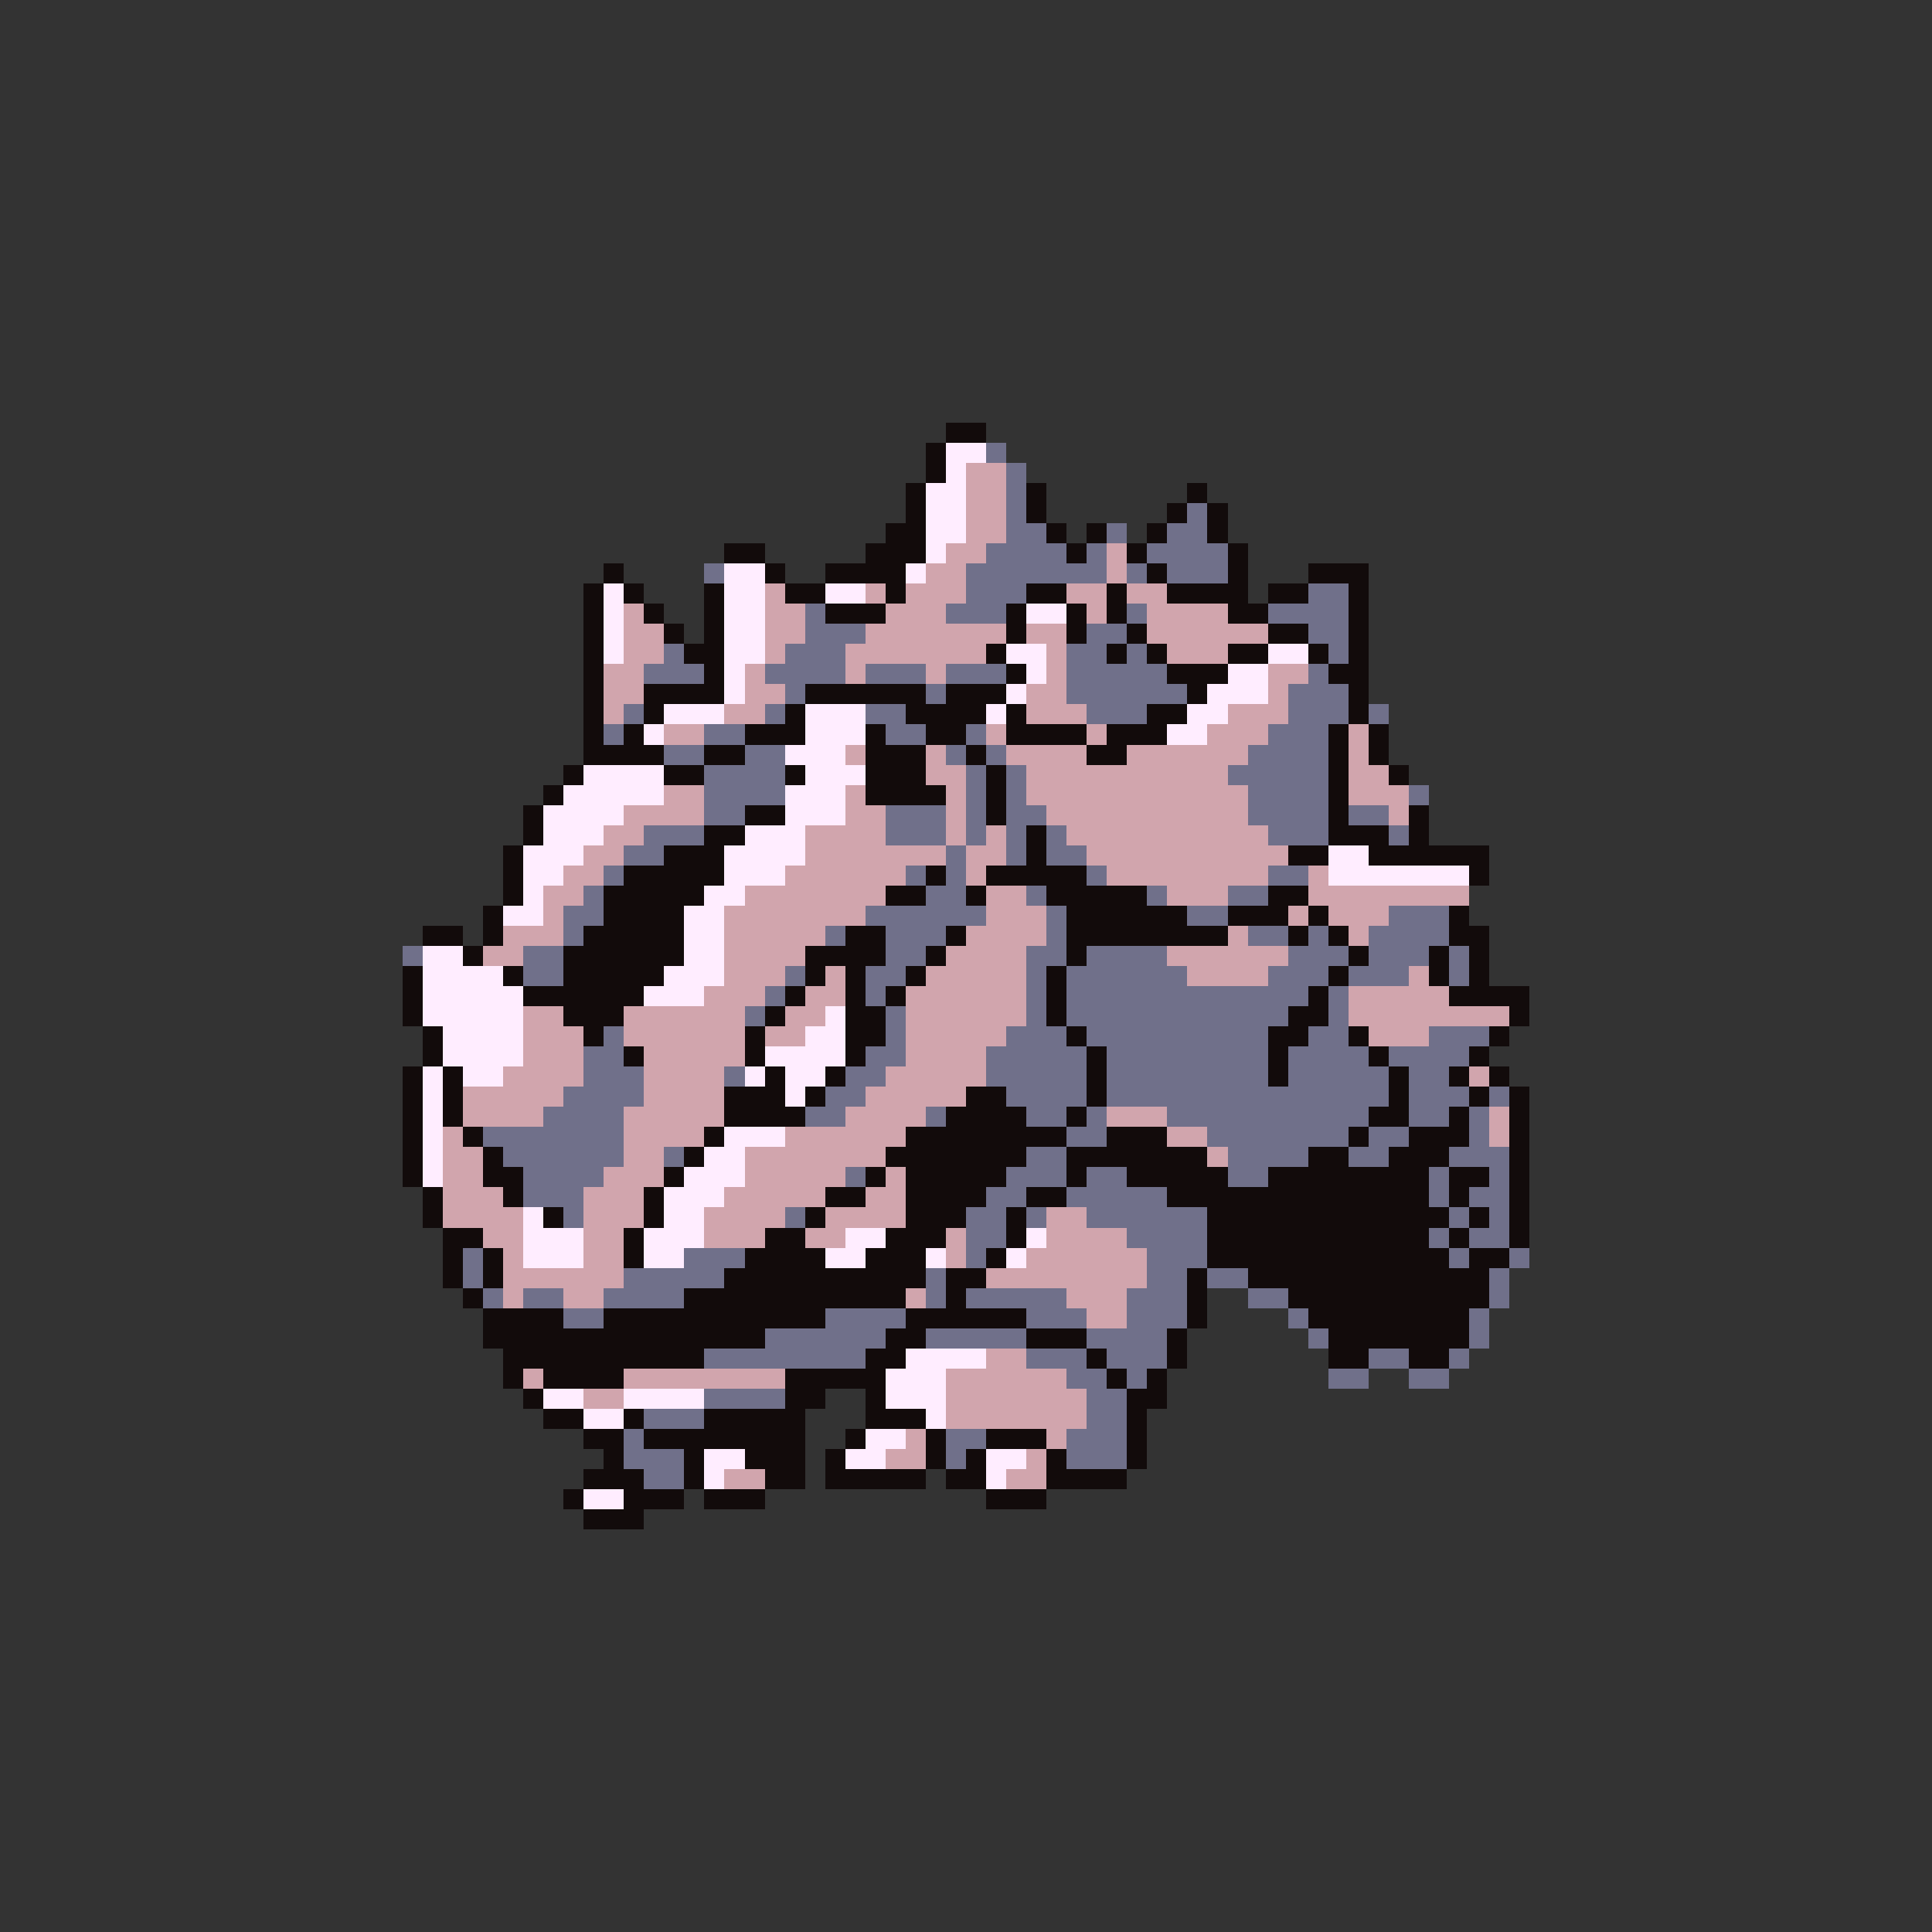 <svg xmlns="http://www.w3.org/2000/svg" viewBox="0 -0.5 96 96" shape-rendering="crispEdges">
<rect x="0" y="-0.5" width="96" height="96" fill="#333333" stroke="none"/>
<path stroke="#120b0b" d="M47 21h2M46 22h1M46 23h1M45 24h1M51 24h1M59 24h1M45 25h1M51 25h1M58 25h1M60 25h1M44 26h2M52 26h1M54 26h1M57 26h1M60 26h1M36 27h2M43 27h3M53 27h1M56 27h1M61 27h1M30 28h1M38 28h1M41 28h4M57 28h1M61 28h1M65 28h3M29 29h1M31 29h1M35 29h1M39 29h2M44 29h1M51 29h2M55 29h1M58 29h4M63 29h2M67 29h1M29 30h1M32 30h1M35 30h1M41 30h3M50 30h1M53 30h1M55 30h1M61 30h2M67 30h1M29 31h1M33 31h1M35 31h1M50 31h1M53 31h1M56 31h1M63 31h2M67 31h1M29 32h1M34 32h2M49 32h1M55 32h1M57 32h1M61 32h2M65 32h1M67 32h1M29 33h1M35 33h1M50 33h1M58 33h3M66 33h2M29 34h1M32 34h4M40 34h6M47 34h3M59 34h1M67 34h1M29 35h1M32 35h1M39 35h1M45 35h4M50 35h1M57 35h2M67 35h1M29 36h1M31 36h1M37 36h3M43 36h1M46 36h2M50 36h4M55 36h3M66 36h1M68 36h1M29 37h4M35 37h2M43 37h3M48 37h1M54 37h2M66 37h1M68 37h1M28 38h1M33 38h2M39 38h1M43 38h3M49 38h1M66 38h1M69 38h1M27 39h1M43 39h4M49 39h1M66 39h1M26 40h1M37 40h2M49 40h1M66 40h1M70 40h1M26 41h1M35 41h2M51 41h1M66 41h3M70 41h1M25 42h1M33 42h3M51 42h1M64 42h2M68 42h6M25 43h1M31 43h5M46 43h1M49 43h5M73 43h1M25 44h1M30 44h5M44 44h2M48 44h1M52 44h5M63 44h2M24 45h1M30 45h4M53 45h6M61 45h3M65 45h1M72 45h1M21 46h2M24 46h1M29 46h5M42 46h2M47 46h1M53 46h8M64 46h1M66 46h1M72 46h2M23 47h1M28 47h6M40 47h4M46 47h1M53 47h1M67 47h1M71 47h1M73 47h1M20 48h1M25 48h1M28 48h5M40 48h1M42 48h1M45 48h1M52 48h1M66 48h1M71 48h1M73 48h1M20 49h1M26 49h6M39 49h1M42 49h1M44 49h1M52 49h1M65 49h1M72 49h4M20 50h1M28 50h3M38 50h1M42 50h2M52 50h1M64 50h2M75 50h1M21 51h1M29 51h1M37 51h1M42 51h2M53 51h1M63 51h2M67 51h1M74 51h1M21 52h1M31 52h1M37 52h1M42 52h1M54 52h1M63 52h1M68 52h1M73 52h1M20 53h1M22 53h1M38 53h1M41 53h1M54 53h1M63 53h1M69 53h1M72 53h1M74 53h1M20 54h1M22 54h1M36 54h3M40 54h1M48 54h2M54 54h1M69 54h1M73 54h1M75 54h1M20 55h1M22 55h1M36 55h4M47 55h4M53 55h1M68 55h2M72 55h1M75 55h1M20 56h1M23 56h1M35 56h1M45 56h8M55 56h3M67 56h1M70 56h3M75 56h1M20 57h1M24 57h1M34 57h1M44 57h7M53 57h7M65 57h2M69 57h3M75 57h1M20 58h1M24 58h2M33 58h1M43 58h1M45 58h5M53 58h1M56 58h5M63 58h8M72 58h2M75 58h1M21 59h1M25 59h1M32 59h1M41 59h2M45 59h4M51 59h2M58 59h13M72 59h1M75 59h1M21 60h1M27 60h1M32 60h1M40 60h1M45 60h3M50 60h1M60 60h12M73 60h1M75 60h1M22 61h2M31 61h1M38 61h2M44 61h3M50 61h1M60 61h11M72 61h1M75 61h1M22 62h1M24 62h1M31 62h1M37 62h4M43 62h3M49 62h1M60 62h12M73 62h2M22 63h1M24 63h1M36 63h10M47 63h2M59 63h1M62 63h12M23 64h1M34 64h11M47 64h1M59 64h1M64 64h10M24 65h4M30 65h11M45 65h6M59 65h1M65 65h8M24 66h14M44 66h2M51 66h3M58 66h1M66 66h7M25 67h10M43 67h2M54 67h1M58 67h1M66 67h2M70 67h2M25 68h1M27 68h4M39 68h5M55 68h1M57 68h1M26 69h1M39 69h2M43 69h1M56 69h2M27 70h2M31 70h1M35 70h5M43 70h3M56 70h1M29 71h2M32 71h8M42 71h1M46 71h1M49 71h3M56 71h1M30 72h1M34 72h1M37 72h3M41 72h1M46 72h1M48 72h1M52 72h1M56 72h1M29 73h3M34 73h1M38 73h2M41 73h5M47 73h2M52 73h4M28 74h1M31 74h3M35 74h3M49 74h3M29 75h3" />
<path stroke="#ffedff" d="M47 22h2M47 23h1M46 24h2M46 25h2M46 26h2M46 27h1M36 28h2M45 28h1M30 29h1M36 29h2M41 29h2M30 30h1M36 30h2M51 30h2M30 31h1M36 31h2M30 32h1M36 32h2M50 32h2M63 32h2M36 33h1M51 33h1M61 33h2M36 34h1M50 34h1M60 34h3M33 35h3M40 35h3M49 35h1M59 35h2M32 36h1M40 36h3M58 36h2M39 37h3M29 38h4M40 38h3M28 39h5M39 39h3M27 40h4M39 40h3M27 41h3M37 41h3M26 42h3M36 42h4M66 42h2M26 43h2M36 43h3M66 43h7M26 44h1M35 44h2M25 45h2M34 45h2M34 46h2M21 47h2M34 47h2M21 48h4M33 48h3M21 49h5M32 49h3M21 50h5M41 50h1M22 51h4M40 51h2M22 52h4M38 52h4M21 53h1M23 53h2M37 53h1M39 53h2M21 54h1M39 54h1M21 55h1M21 56h1M36 56h3M21 57h1M35 57h2M21 58h1M34 58h3M33 59h3M26 60h1M33 60h2M26 61h3M32 61h3M42 61h2M51 61h1M26 62h3M32 62h2M41 62h2M46 62h1M50 62h1M45 67h4M44 68h3M27 69h2M31 69h4M44 69h3M29 70h2M46 70h1M43 71h2M35 72h2M42 72h2M49 72h2M35 73h1M49 73h1M29 74h2" />
<path stroke="#70708a" d="M49 22h1M50 23h1M50 24h1M50 25h1M59 25h1M50 26h2M55 26h1M58 26h2M49 27h4M54 27h1M57 27h4M35 28h1M48 28h7M56 28h1M58 28h3M48 29h3M65 29h2M40 30h1M47 30h3M56 30h1M63 30h4M40 31h3M54 31h2M65 31h2M33 32h1M39 32h3M53 32h2M56 32h1M66 32h1M32 33h3M38 33h4M43 33h3M47 33h3M53 33h5M65 33h1M39 34h1M46 34h1M53 34h6M64 34h3M31 35h1M38 35h1M43 35h2M54 35h3M64 35h3M68 35h1M30 36h1M35 36h2M44 36h2M48 36h1M63 36h3M33 37h2M37 37h2M47 37h1M49 37h1M62 37h4M35 38h4M48 38h1M50 38h1M61 38h5M35 39h4M48 39h1M50 39h1M62 39h4M70 39h1M35 40h2M44 40h3M48 40h1M50 40h2M62 40h4M67 40h2M32 41h3M44 41h3M48 41h1M50 41h1M52 41h1M63 41h3M69 41h1M31 42h2M47 42h1M50 42h1M52 42h2M30 43h1M45 43h1M47 43h1M54 43h1M63 43h2M29 44h1M46 44h2M51 44h1M57 44h1M61 44h2M28 45h2M43 45h6M52 45h1M59 45h2M69 45h3M28 46h1M41 46h1M44 46h3M52 46h1M62 46h2M65 46h1M68 46h4M20 47h1M26 47h2M44 47h2M51 47h2M54 47h4M64 47h3M68 47h3M72 47h1M26 48h2M39 48h1M43 48h2M51 48h1M53 48h6M63 48h3M67 48h3M72 48h1M38 49h1M43 49h1M51 49h1M53 49h12M66 49h1M37 50h1M44 50h1M51 50h1M53 50h11M66 50h1M30 51h1M44 51h1M50 51h3M54 51h9M65 51h2M71 51h3M29 52h2M43 52h2M49 52h5M55 52h8M64 52h4M69 52h4M29 53h3M36 53h1M42 53h2M49 53h5M55 53h8M64 53h5M70 53h2M28 54h4M41 54h2M50 54h4M55 54h14M70 54h3M74 54h1M27 55h4M40 55h2M46 55h1M51 55h2M54 55h1M58 55h10M70 55h2M73 55h1M24 56h7M53 56h2M60 56h7M68 56h2M73 56h1M25 57h6M33 57h1M51 57h2M61 57h4M67 57h2M72 57h3M26 58h4M42 58h1M50 58h3M54 58h2M61 58h2M71 58h1M74 58h1M26 59h3M49 59h2M53 59h5M71 59h1M73 59h2M28 60h1M39 60h1M48 60h2M51 60h1M54 60h6M72 60h1M74 60h1M48 61h2M56 61h4M71 61h1M73 61h2M23 62h1M34 62h3M48 62h1M57 62h3M72 62h1M75 62h1M23 63h1M31 63h5M46 63h1M57 63h2M60 63h2M74 63h1M24 64h1M26 64h2M30 64h4M46 64h1M48 64h5M56 64h3M62 64h2M74 64h1M28 65h2M41 65h4M51 65h3M56 65h3M64 65h1M73 65h1M38 66h6M46 66h5M54 66h4M65 66h1M73 66h1M35 67h8M51 67h3M55 67h3M68 67h2M72 67h1M53 68h2M56 68h1M66 68h2M70 68h2M35 69h4M54 69h2M32 70h3M54 70h2M31 71h1M47 71h2M53 71h3M31 72h3M47 72h1M53 72h3M32 73h2" />
<path stroke="#d1a5ad" d="M48 23h2M48 24h2M48 25h2M48 26h2M47 27h2M55 27h1M46 28h2M55 28h1M38 29h1M43 29h1M45 29h3M53 29h2M56 29h2M31 30h1M38 30h2M44 30h3M54 30h1M57 30h4M31 31h2M38 31h2M43 31h7M51 31h2M57 31h6M31 32h2M38 32h1M42 32h7M52 32h1M58 32h3M30 33h2M37 33h1M42 33h1M46 33h1M52 33h1M63 33h2M30 34h2M37 34h2M51 34h2M63 34h1M30 35h1M36 35h2M51 35h3M61 35h3M33 36h2M49 36h1M54 36h1M60 36h3M67 36h1M42 37h1M46 37h1M50 37h4M56 37h6M67 37h1M46 38h2M51 38h10M67 38h2M33 39h2M42 39h1M47 39h1M51 39h11M67 39h3M31 40h4M42 40h2M47 40h1M52 40h10M69 40h1M30 41h2M40 41h4M47 41h1M49 41h1M53 41h10M29 42h2M40 42h7M48 42h2M54 42h10M28 43h2M39 43h6M48 43h1M55 43h8M65 43h1M27 44h2M37 44h7M49 44h2M58 44h3M65 44h8M27 45h1M36 45h7M49 45h3M64 45h1M66 45h3M25 46h3M36 46h5M48 46h4M61 46h1M67 46h1M24 47h2M36 47h4M47 47h4M58 47h6M36 48h3M41 48h1M46 48h5M59 48h4M70 48h1M35 49h3M40 49h2M45 49h6M67 49h5M26 50h2M31 50h6M39 50h2M45 50h6M67 50h8M26 51h3M31 51h6M38 51h2M45 51h5M68 51h3M26 52h3M32 52h5M45 52h4M25 53h4M32 53h4M44 53h5M73 53h1M23 54h5M32 54h4M43 54h5M23 55h4M31 55h5M42 55h4M55 55h3M74 55h1M22 56h1M31 56h4M39 56h6M58 56h2M74 56h1M22 57h2M31 57h2M37 57h7M60 57h1M22 58h2M30 58h3M37 58h5M44 58h1M22 59h3M29 59h3M36 59h5M43 59h2M22 60h4M29 60h3M35 60h4M41 60h4M52 60h2M24 61h2M29 61h2M35 61h3M40 61h2M47 61h1M52 61h4M25 62h1M29 62h2M47 62h1M51 62h6M25 63h6M49 63h8M25 64h1M28 64h2M45 64h1M53 64h3M54 65h2M49 67h2M26 68h1M31 68h8M47 68h6M29 69h2M47 69h7M47 70h7M45 71h1M52 71h1M44 72h2M51 72h1M36 73h2M50 73h2" />
</svg>